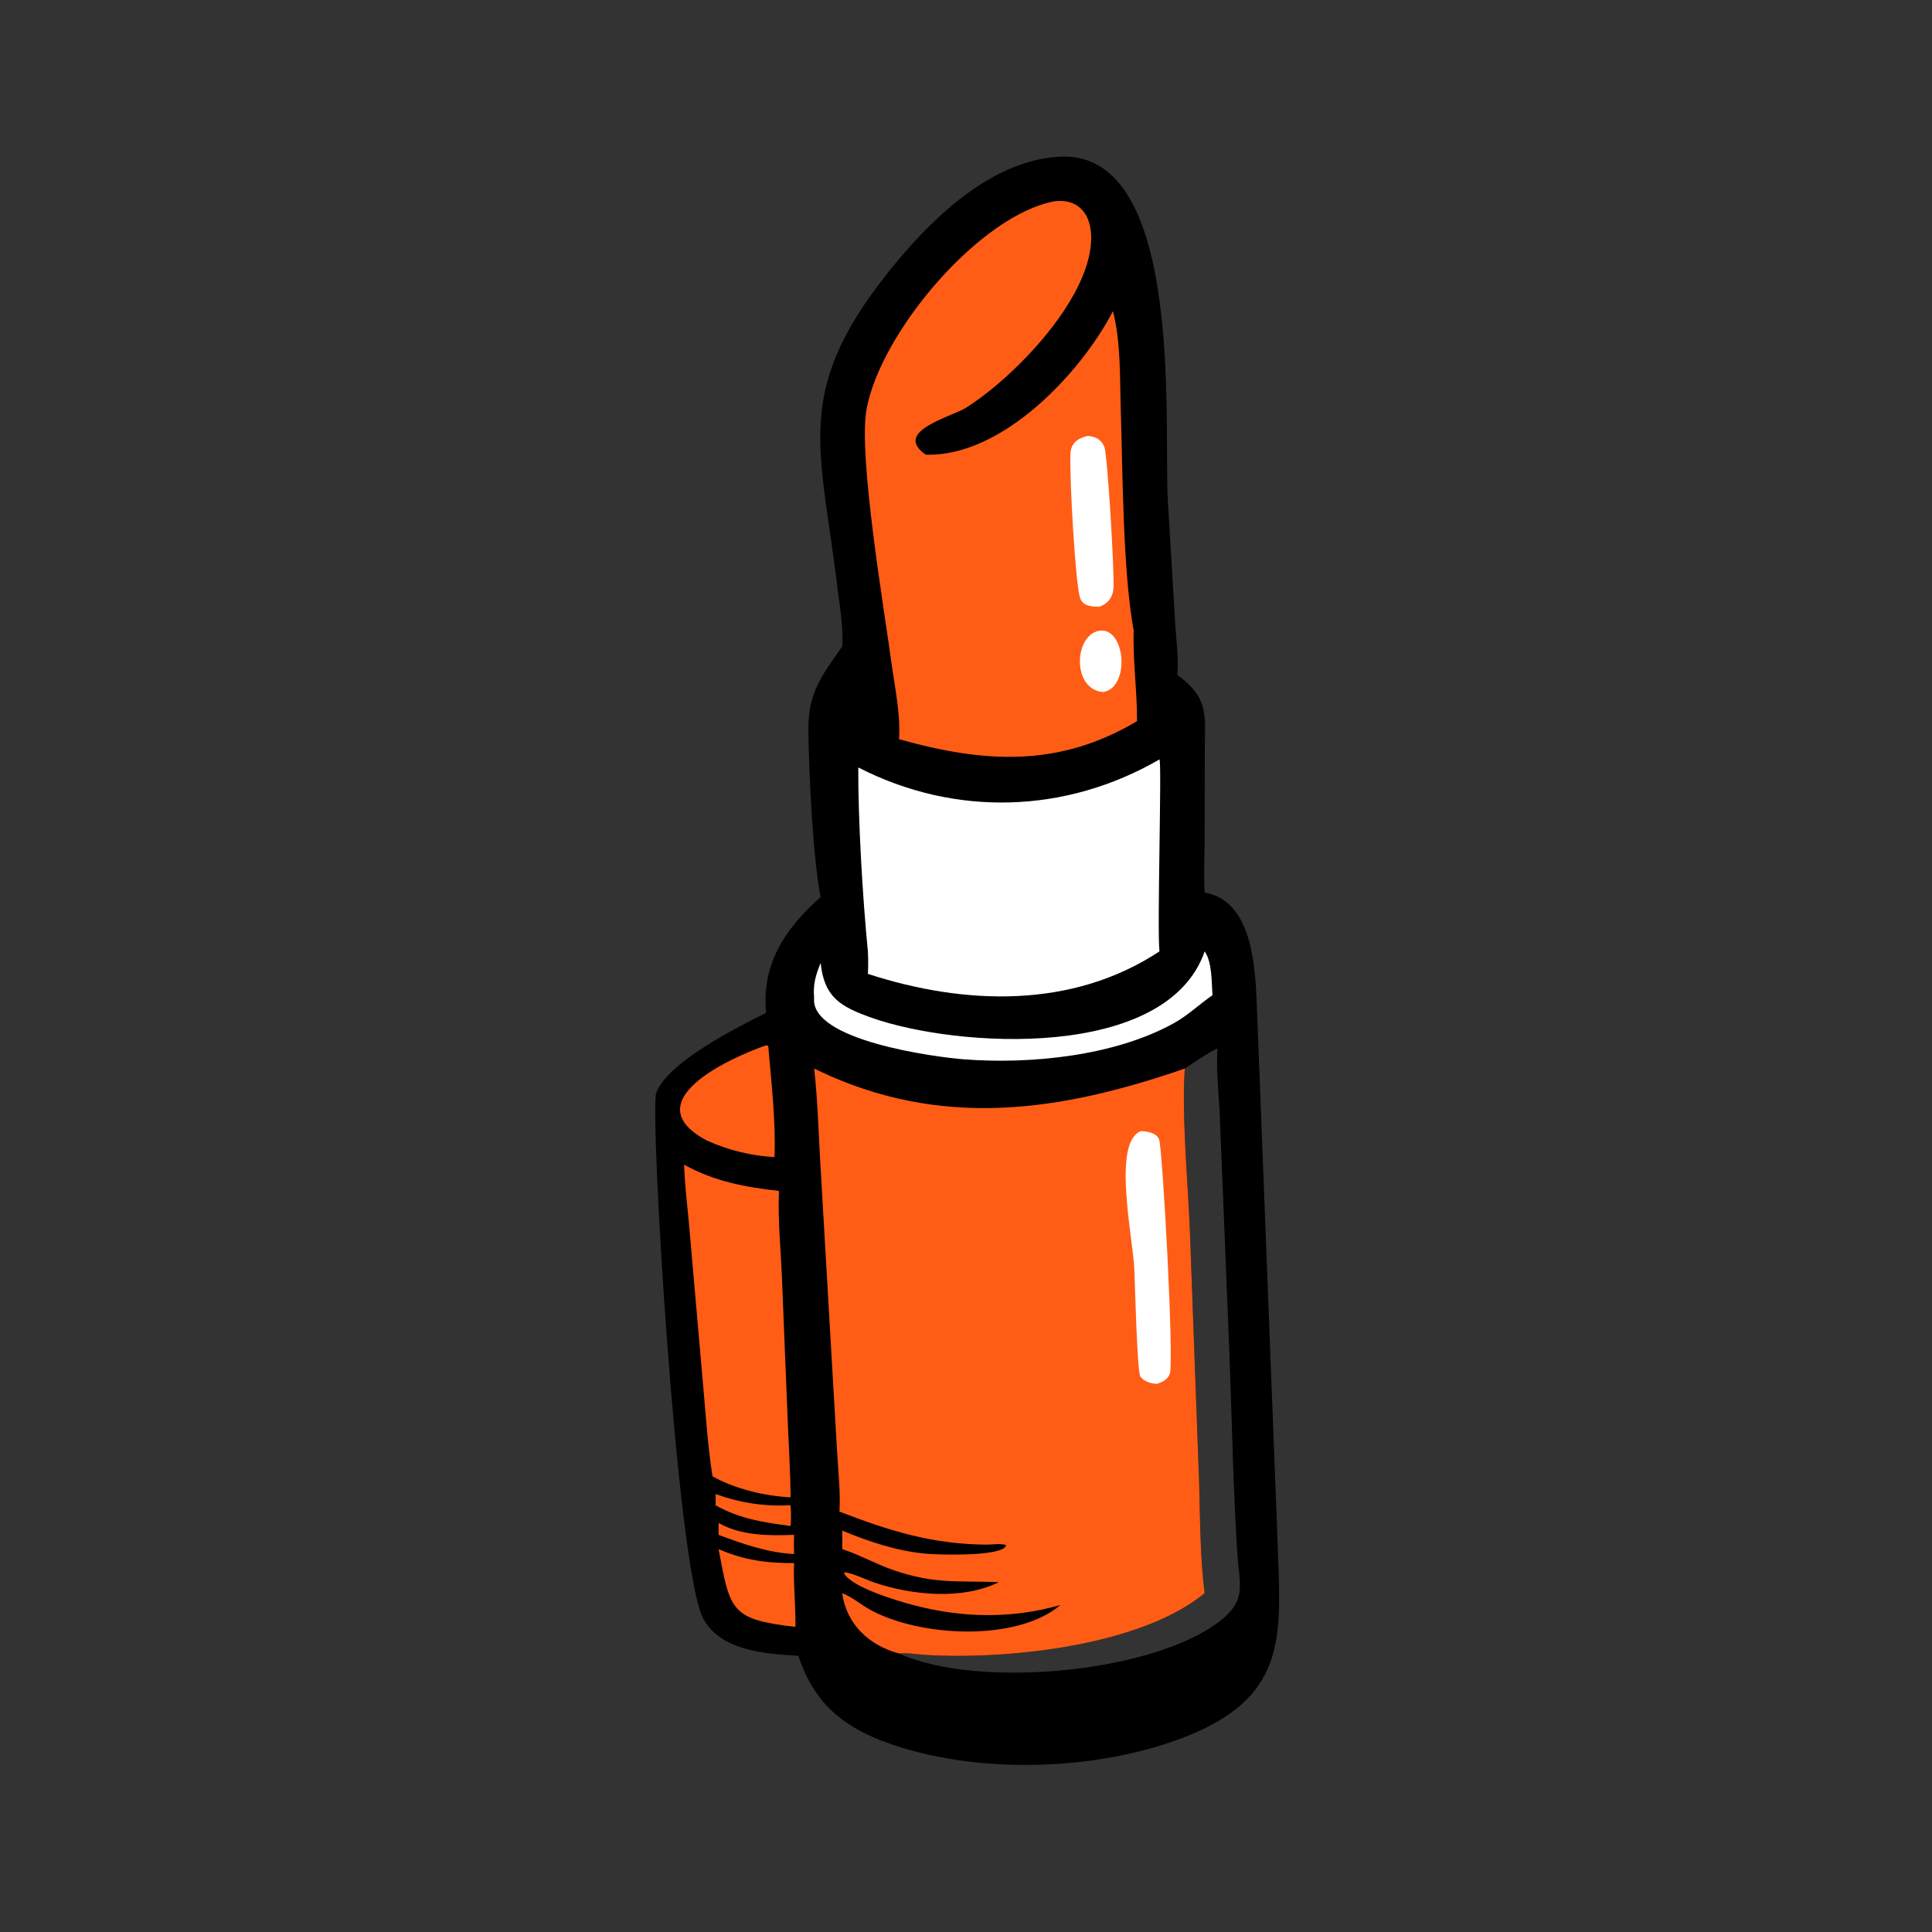 <?xml version="1.0" encoding="utf-8" ?>
<svg xmlns="http://www.w3.org/2000/svg" xmlns:xlink="http://www.w3.org/1999/xlink" width="1024" height="1024">
	<rect width="100%" height="100%" fill="#333333" stroke="none"/>
	<path transform="scale(2 2)" d="M279.637 41.598C314.195 38.077 308.336 112.536 309.487 132.734L311.454 165.357C311.685 169.451 312.453 174.861 311.991 178.851C320.621 185.081 319.274 189.775 319.28 199.121L319.246 222.334C319.208 227.095 318.944 231.785 319.258 236.544C333.485 238.991 332.726 260.643 333.268 271.573L338.561 408.12C339.312 432.347 341.841 448.816 315.455 459.734C291.252 469.749 256.287 470.69 231.94 460.625C221.153 455.975 215.215 449.622 211.565 438.801C202.949 438.299 190.942 437.538 186.344 428.895C179.307 415.668 172.178 294.526 173.901 289.664C176.774 281.554 195.513 272.144 203.045 268.407C201.748 255.473 208.082 246.049 217.469 237.737C215.458 227.779 214.281 203.968 214.232 193.137C214.188 183.561 217.819 178.972 223.204 171.296C223.535 166.103 222.547 160.905 221.929 155.754C217.351 117.58 209.607 102.992 237.797 69.205C248.204 56.731 262.781 43.13 279.637 41.598ZM319.258 422.196C302.515 436.086 267.162 439.942 244.994 438.554C242.84 438.419 240.376 437.967 238.25 438.184C259.456 447.863 307.674 443.2 324.413 428.661C330.28 423.566 328.414 419.412 327.952 412.342C326.808 394.845 326.502 377.238 325.849 359.715L323.196 294.185C322.89 288.762 322.281 283.241 322.637 277.815C319.631 279.37 316.799 281.287 313.995 283.176C313.07 294.846 314.885 314.123 315.343 326.431L317.785 392.908C318.038 402.034 318.058 413.545 319.258 422.196Z"/>
	<path fill="#FF5D15" transform="scale(2 2)" d="M215.747 283.176L216.276 283.436C249.417 299.447 281.171 294.527 313.995 283.176C313.07 294.846 314.885 314.123 315.343 326.431L317.785 392.908C318.038 402.034 318.058 413.545 319.258 422.196C302.515 436.086 267.162 439.942 244.994 438.554C242.84 438.419 240.376 437.967 238.25 438.184C230.38 436.087 224.296 430.467 223.204 422.196C225.953 423.305 228.076 425.201 230.639 426.616C243.653 433.803 269.464 435.19 281.031 425.336C268.097 429.049 255.049 428.782 242.062 425.366C237.849 424.258 225.893 420.738 223.709 417.001L223.801 416.657C226.326 417.007 229.342 418.578 231.814 419.415C241.746 422.777 255.053 424.058 264.702 419.297C254.089 418.835 247.927 419.929 236.769 416.1C232.296 414.565 228.143 412.209 223.663 410.685L223.204 410.532L223.204 405.62C230.261 408.547 237.404 410.943 245.041 411.72C248.116 412.033 265.974 412.646 266.653 409.487C265.504 408.959 262.594 409.363 261.2 409.347C246.91 409.184 235.808 405.732 222.466 400.589C222.771 395.338 222.139 390.084 221.85 384.845L217.353 307.486C216.884 299.409 216.69 291.21 215.747 283.176Z"/>
	<path fill="white" transform="scale(2 2)" d="M302.324 299.776C304 299.802 306.394 300.159 307.153 301.889C308.093 304.031 311.202 361.293 309.995 364.126C309.334 365.677 308.13 366.21 306.621 366.741C304.992 366.647 303.238 366.189 302.219 364.814C301.328 363.612 300.761 339.583 300.614 336.391C300.22 327.866 294.696 302.733 302.324 299.776Z"/>
	<path fill="#FF5D15" transform="scale(2 2)" d="M279.637 53.313C285.434 52.675 288.804 56.3 289.146 61.967C290.102 77.812 269.64 99.376 256.046 108.031C252.175 110.496 236.42 114.278 245.323 120.495C265.58 121.132 286.427 98.874 294.949 82.457C297.065 90.866 296.745 100.007 297.018 108.627C297.534 124.922 297.538 151.275 300.436 167.134C300.179 175.113 301.367 183.114 301.329 191.118C280.514 203.477 260.879 202.223 238.25 195.901C238.697 189.128 237.124 182.205 236.225 175.506C234.425 162.1 227.419 120.948 229.625 108.579C233.28 88.074 259.824 56.781 279.637 53.313Z"/>
	<path fill="white" transform="scale(2 2)" d="M288.184 115.529C290.244 115.634 291.788 116.376 292.641 118.387C293.527 120.476 295.303 151.262 295.107 155.564C294.991 158.108 293.826 159.854 291.39 160.778C289.179 160.803 286.827 160.652 286.151 158.182C284.931 153.731 283.433 126.907 283.666 120.367C283.768 117.496 285.487 116.191 288.184 115.529Z"/>
	<path fill="white" transform="scale(2 2)" d="M291.39 167.134C298.369 166.228 299.544 182.369 292.3 183.409C284.041 182.687 284.557 168.279 291.39 167.134Z"/>
	<path fill="white" transform="scale(2 2)" d="M307.274 201.256C307.934 202.092 306.606 246.551 307.274 252.119C284.199 267.382 255.63 266.435 229.998 258.09C230.112 256.082 230.099 254.127 229.998 252.119C228.61 238.094 227.397 217.321 227.449 203.385C253.188 216.575 282.477 215.597 307.274 201.256Z"/>
	<path fill="#FF5D15" transform="scale(2 2)" d="M181.301 308.655C189.395 313.119 197.371 314.577 206.432 315.611C206.101 323.211 206.914 330.936 207.217 338.534L208.772 376.874C209.031 383.528 209.459 390.146 209.516 396.811C202.807 396.471 194.664 394.576 188.828 391.237C187.778 384.696 187.271 377.947 186.702 371.35L182.591 324.345C182.092 319.132 181.463 313.891 181.301 308.655Z"/>
	<path fill="white" transform="scale(2 2)" d="M319.258 252.119C321.247 255.031 321.082 260.319 321.314 263.746C317.823 266.141 314.92 269.013 311.158 271.112C295.481 279.859 273.035 282.096 255.424 280.731C247.786 280.139 214.693 275.747 215.747 264.495C215.435 260.877 216.136 258.523 217.469 255.189C218.45 264.148 222.459 266.694 230.954 269.703C253.698 277.76 309.176 281.133 319.258 252.119Z"/>
	<path fill="#FF5D15" transform="scale(2 2)" d="M203.045 277.014C203.333 277.05 203.138 277.01 203.596 277.242C204.404 286.829 205.624 297.052 205.253 306.649C199.161 306.323 192.876 304.791 187.333 302.253C167.867 291.932 193.516 280.302 203.045 277.014Z"/>
	<path fill="#FF5D15" transform="scale(2 2)" d="M190.429 410.532C196.92 413.413 203.384 414.316 210.444 414.226C210.207 419.857 210.897 425.494 210.786 431.139C193.569 429.176 193.521 426.822 190.429 410.532Z"/>
	<path fill="#FF5D15" transform="scale(2 2)" d="M189.614 395.931C196.206 398.306 202.513 399.246 209.516 398.904C209.644 400.738 209.673 402.568 209.516 404.401C202.363 403.466 195.994 402.509 189.614 398.904C189.725 397.921 189.647 396.918 189.614 395.931Z"/>
	<path fill="#FF5D15" transform="scale(2 2)" d="M190.429 403.594C196.388 407.018 203.776 406.995 210.444 406.753C210.365 408.463 210.368 410.135 210.444 411.844C203.485 411.487 196.887 409.172 190.429 406.753L190.429 403.594Z"/>
</svg>
